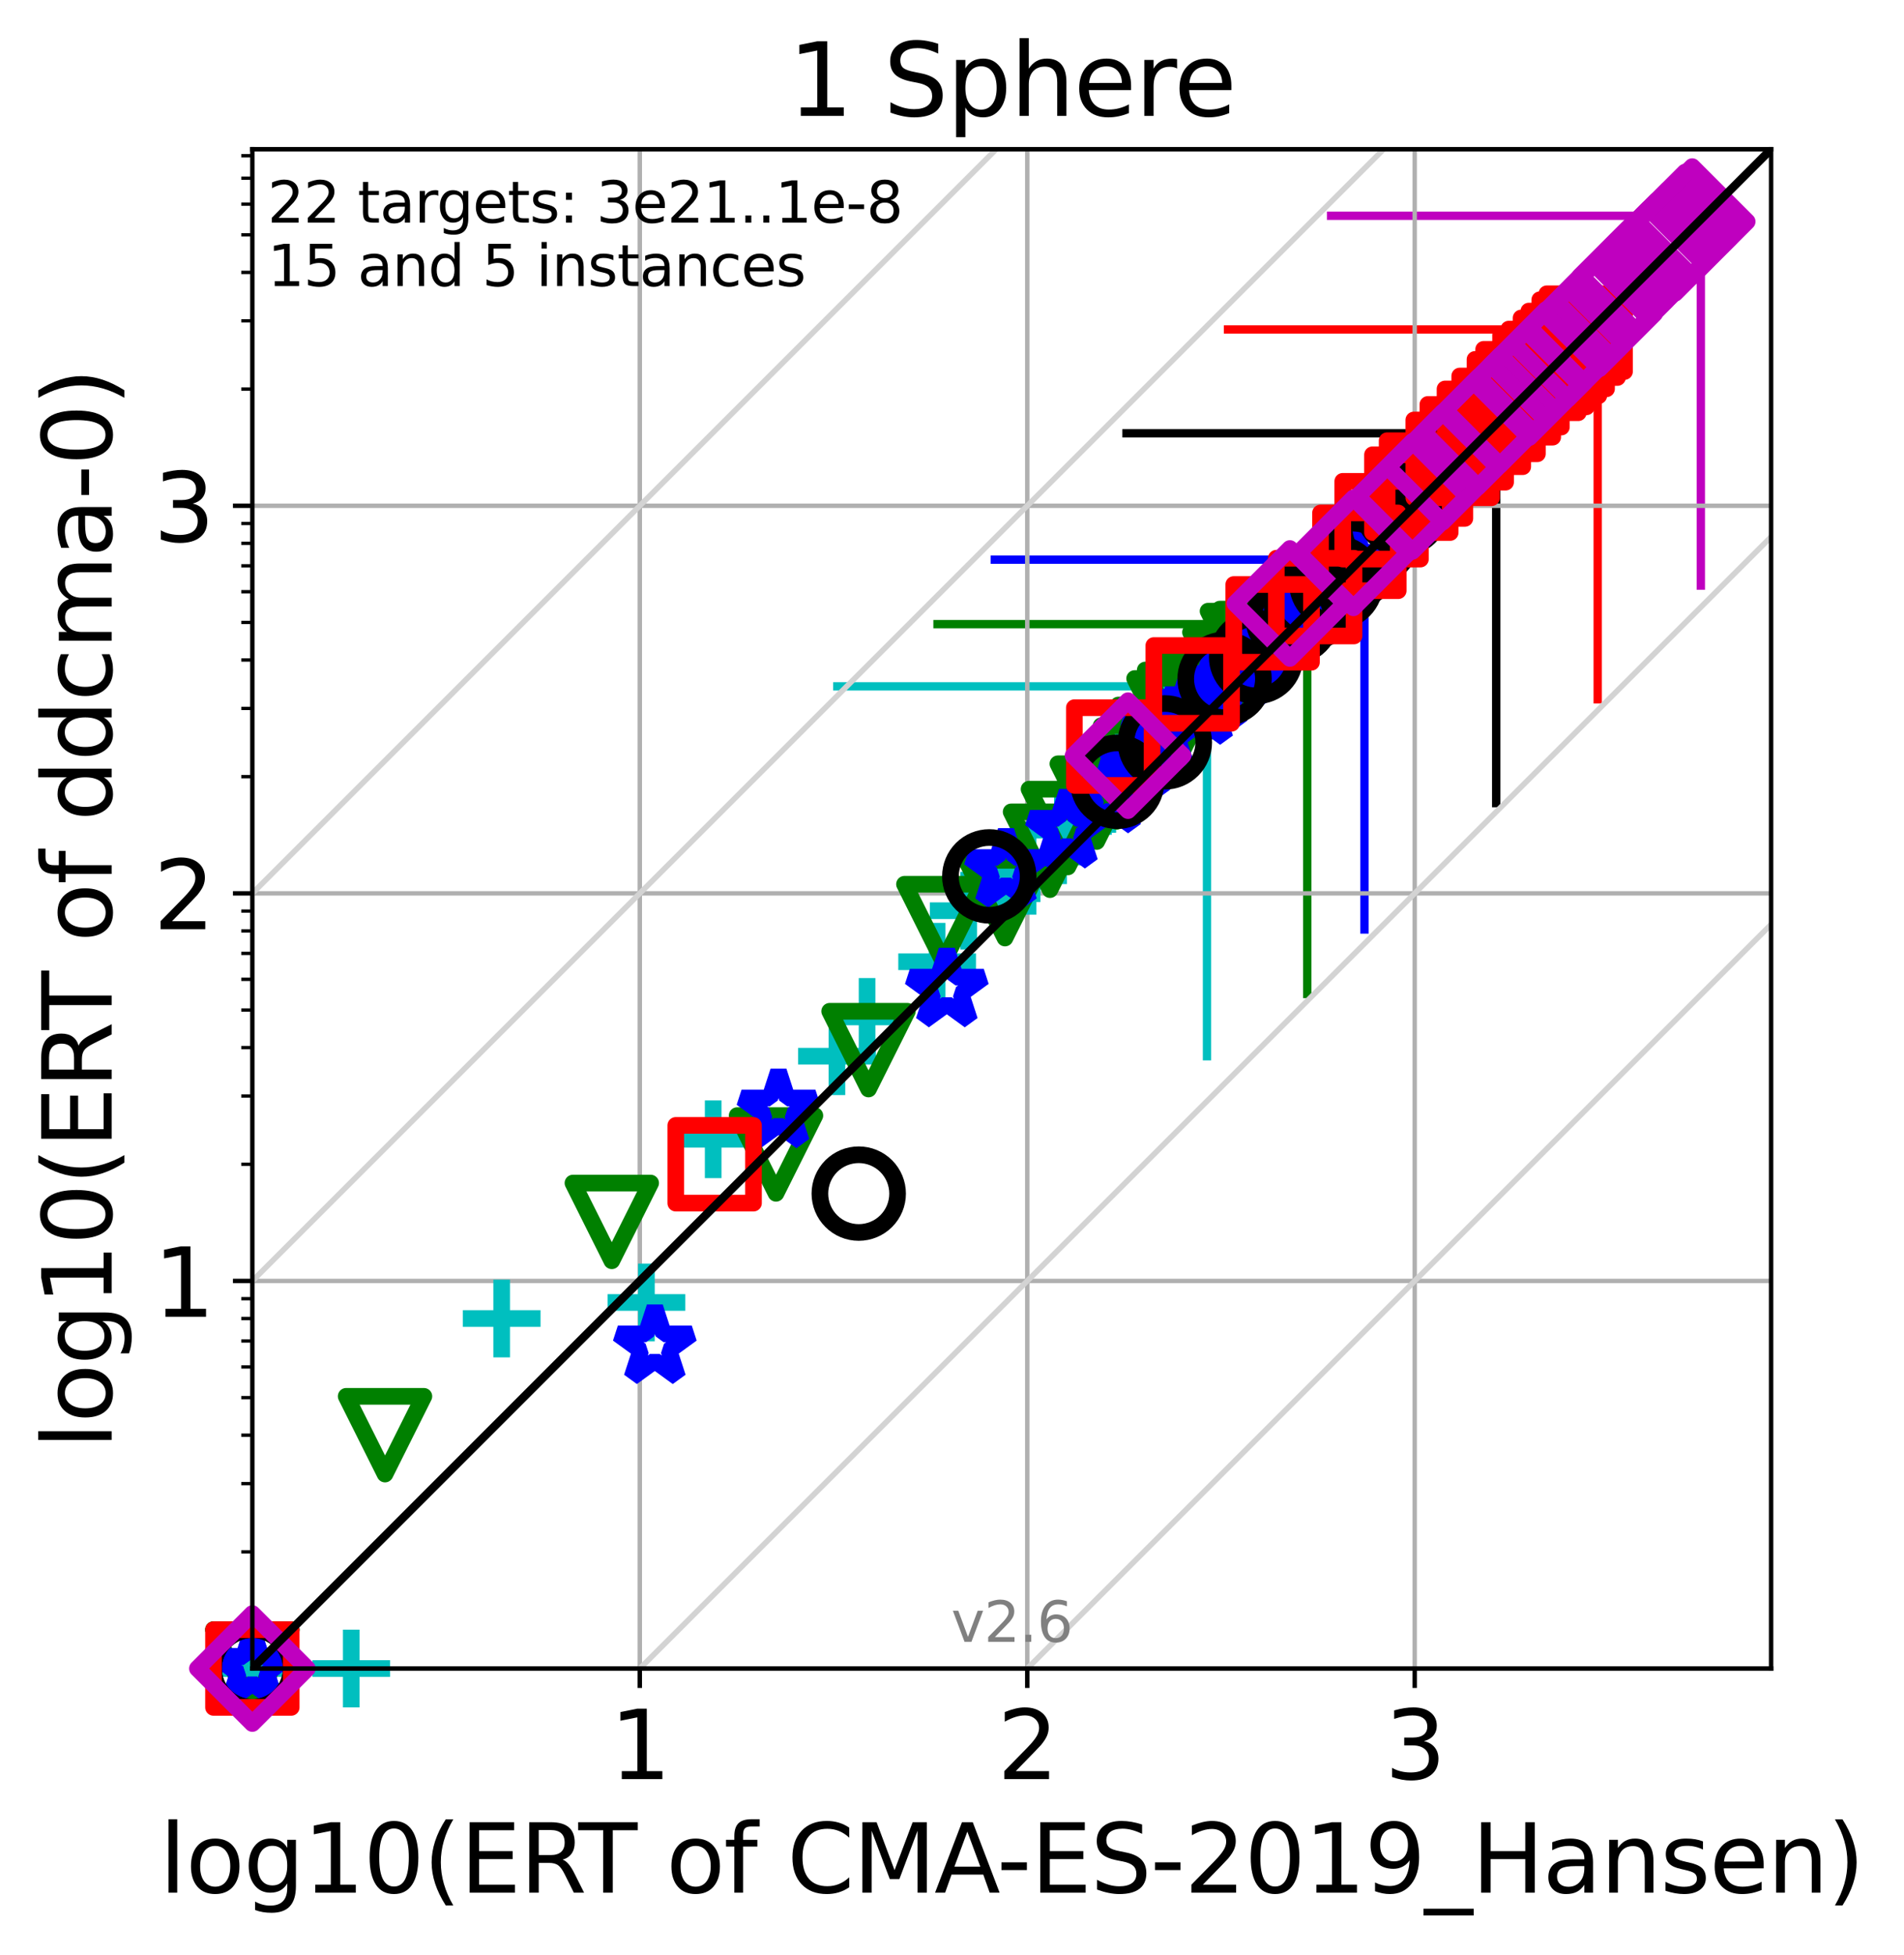 <?xml version="1.0" encoding="utf-8" standalone="no"?>
<!DOCTYPE svg PUBLIC "-//W3C//DTD SVG 1.1//EN"
  "http://www.w3.org/Graphics/SVG/1.1/DTD/svg11.dtd">
<svg xmlns:xlink="http://www.w3.org/1999/xlink" width="343.054pt" height="352.096pt" viewBox="0 0 343.054 352.096" xmlns="http://www.w3.org/2000/svg" version="1.1">
 <defs>
  <style type="text/css">*{stroke-linejoin: round; stroke-linecap: butt}</style>
 </defs>
 <g id="figure_1">
  <g id="patch_1">
   <path d="M 0 352.096 
L 343.054 352.096 
L 343.054 0 
L 0 0 
z
" style="fill: #ffffff"/>
  </g>
  <g id="axes_1">
   <g id="patch_2">
    <path d="M 45.469 300.517 
L 319.109 300.517 
L 319.109 26.877 
L 45.469 26.877 
z
" style="fill: #ffffff"/>
   </g>
   <g id="line2d_1">
    <path d="M 217.47 190.235 
L 217.47 123.62 
" clip-path="url(#p5585669b72)" style="fill: none; stroke: #00bfbf; stroke-width: 1.5; stroke-linecap: square"/>
   </g>
   <g id="line2d_2">
    <path d="M 150.856 123.62 
L 217.47 123.62 
" clip-path="url(#p5585669b72)" style="fill: none; stroke: #00bfbf; stroke-width: 1.5; stroke-linecap: square"/>
   </g>
   <g id="line2d_3">
    <path d="M 235.533 179.025 
L 235.533 112.41 
" clip-path="url(#p5585669b72)" style="fill: none; stroke: #008000; stroke-width: 1.5; stroke-linecap: square"/>
   </g>
   <g id="line2d_4">
    <path d="M 168.918 112.41 
L 235.533 112.41 
" clip-path="url(#p5585669b72)" style="fill: none; stroke: #008000; stroke-width: 1.5; stroke-linecap: square"/>
   </g>
   <g id="line2d_5">
    <path d="M 245.848 167.413 
L 245.848 100.799 
" clip-path="url(#p5585669b72)" style="fill: none; stroke: #0000ff; stroke-width: 1.5; stroke-linecap: square"/>
   </g>
   <g id="line2d_6">
    <path d="M 179.234 100.799 
L 245.848 100.799 
" clip-path="url(#p5585669b72)" style="fill: none; stroke: #0000ff; stroke-width: 1.5; stroke-linecap: square"/>
   </g>
   <g id="line2d_7">
    <path d="M 269.577 144.654 
L 269.577 78.04 
" clip-path="url(#p5585669b72)" style="fill: none; stroke: #000000; stroke-width: 1.5; stroke-linecap: square"/>
   </g>
   <g id="line2d_8">
    <path d="M 202.963 78.04 
L 269.577 78.04 
" clip-path="url(#p5585669b72)" style="fill: none; stroke: #000000; stroke-width: 1.5; stroke-linecap: square"/>
   </g>
   <g id="line2d_9">
    <path d="M 287.867 125.953 
L 287.867 59.339 
" clip-path="url(#p5585669b72)" style="fill: none; stroke: #ff0000; stroke-width: 1.5; stroke-linecap: square"/>
   </g>
   <g id="line2d_10">
    <path d="M 221.253 59.339 
L 287.867 59.339 
" clip-path="url(#p5585669b72)" style="fill: none; stroke: #ff0000; stroke-width: 1.5; stroke-linecap: square"/>
   </g>
   <g id="line2d_11">
    <path d="M 306.446 105.476 
L 306.446 38.861 
" clip-path="url(#p5585669b72)" style="fill: none; stroke: #bf00bf; stroke-width: 1.5; stroke-linecap: square"/>
   </g>
   <g id="line2d_12">
    <path d="M 239.832 38.861 
L 306.446 38.861 
" clip-path="url(#p5585669b72)" style="fill: none; stroke: #bf00bf; stroke-width: 1.5; stroke-linecap: square"/>
   </g>
   <g id="matplotlib.axis_1">
    <g id="xtick_1">
     <g id="line2d_13">
      <path d="M 115.278 300.517 
L 115.278 26.877 
" clip-path="url(#p5585669b72)" style="fill: none; stroke: #b0b0b0; stroke-width: 0.8; stroke-linecap: square"/>
     </g>
     <g id="line2d_14">
      <defs>
       <path id="mfc68db181f" d="M 0 0 
L 0 3.5 
" style="stroke: #000000; stroke-width: 0.8"/>
      </defs>
      <g>
       <use xlink:href="#mfc68db181f" x="115.278" y="300.517" style="stroke: #000000; stroke-width: 0.8"/>
      </g>
     </g>
     <g id="text_1">
      <!-- 1 -->
      <g transform="translate(109.87 320.435)scale(0.17 -0.17)">
       <defs>
        <path id="DejaVuSans-31" d="M 794 531 
L 1825 531 
L 1825 4091 
L 703 3866 
L 703 4441 
L 1819 4666 
L 2450 4666 
L 2450 531 
L 3481 531 
L 3481 0 
L 794 0 
L 794 531 
z
" transform="scale(0.016)"/>
       </defs>
       <use xlink:href="#DejaVuSans-31"/>
      </g>
     </g>
    </g>
    <g id="xtick_2">
     <g id="line2d_15">
      <path d="M 185.086 300.517 
L 185.086 26.877 
" clip-path="url(#p5585669b72)" style="fill: none; stroke: #b0b0b0; stroke-width: 0.8; stroke-linecap: square"/>
     </g>
     <g id="line2d_16">
      <g>
       <use xlink:href="#mfc68db181f" x="185.086" y="300.517" style="stroke: #000000; stroke-width: 0.8"/>
      </g>
     </g>
     <g id="text_2">
      <!-- 2 -->
      <g transform="translate(179.678 320.435)scale(0.17 -0.17)">
       <defs>
        <path id="DejaVuSans-32" d="M 1228 531 
L 3431 531 
L 3431 0 
L 469 0 
L 469 531 
Q 828 903 1448 1529 
Q 2069 2156 2228 2338 
Q 2531 2678 2651 2914 
Q 2772 3150 2772 3378 
Q 2772 3750 2511 3984 
Q 2250 4219 1831 4219 
Q 1534 4219 1204 4116 
Q 875 4013 500 3803 
L 500 4441 
Q 881 4594 1212 4672 
Q 1544 4750 1819 4750 
Q 2544 4750 2975 4387 
Q 3406 4025 3406 3419 
Q 3406 3131 3298 2873 
Q 3191 2616 2906 2266 
Q 2828 2175 2409 1742 
Q 1991 1309 1228 531 
z
" transform="scale(0.016)"/>
       </defs>
       <use xlink:href="#DejaVuSans-32"/>
      </g>
     </g>
    </g>
    <g id="xtick_3">
     <g id="line2d_17">
      <path d="M 254.895 300.517 
L 254.895 26.877 
" clip-path="url(#p5585669b72)" style="fill: none; stroke: #b0b0b0; stroke-width: 0.8; stroke-linecap: square"/>
     </g>
     <g id="line2d_18">
      <g>
       <use xlink:href="#mfc68db181f" x="254.895" y="300.517" style="stroke: #000000; stroke-width: 0.8"/>
      </g>
     </g>
     <g id="text_3">
      <!-- 3 -->
      <g transform="translate(249.487 320.435)scale(0.17 -0.17)">
       <defs>
        <path id="DejaVuSans-33" d="M 2597 2516 
Q 3050 2419 3304 2112 
Q 3559 1806 3559 1356 
Q 3559 666 3084 287 
Q 2609 -91 1734 -91 
Q 1441 -91 1130 -33 
Q 819 25 488 141 
L 488 750 
Q 750 597 1062 519 
Q 1375 441 1716 441 
Q 2309 441 2620 675 
Q 2931 909 2931 1356 
Q 2931 1769 2642 2001 
Q 2353 2234 1838 2234 
L 1294 2234 
L 1294 2753 
L 1863 2753 
Q 2328 2753 2575 2939 
Q 2822 3125 2822 3475 
Q 2822 3834 2567 4026 
Q 2313 4219 1838 4219 
Q 1578 4219 1281 4162 
Q 984 4106 628 3988 
L 628 4550 
Q 988 4650 1302 4700 
Q 1616 4750 1894 4750 
Q 2613 4750 3031 4423 
Q 3450 4097 3450 3541 
Q 3450 3153 3228 2886 
Q 3006 2619 2597 2516 
z
" transform="scale(0.016)"/>
       </defs>
       <use xlink:href="#DejaVuSans-33"/>
      </g>
     </g>
    </g>
    <g id="text_4">
     <!-- log10(ERT of CMA-ES-2019_Hansen) -->
     <g transform="translate(28.725 340.887)scale(0.17 -0.17)">
      <defs>
       <path id="DejaVuSans-6c" d="M 603 4863 
L 1178 4863 
L 1178 0 
L 603 0 
L 603 4863 
z
" transform="scale(0.016)"/>
       <path id="DejaVuSans-6f" d="M 1959 3097 
Q 1497 3097 1228 2736 
Q 959 2375 959 1747 
Q 959 1119 1226 758 
Q 1494 397 1959 397 
Q 2419 397 2687 759 
Q 2956 1122 2956 1747 
Q 2956 2369 2687 2733 
Q 2419 3097 1959 3097 
z
M 1959 3584 
Q 2709 3584 3137 3096 
Q 3566 2609 3566 1747 
Q 3566 888 3137 398 
Q 2709 -91 1959 -91 
Q 1206 -91 779 398 
Q 353 888 353 1747 
Q 353 2609 779 3096 
Q 1206 3584 1959 3584 
z
" transform="scale(0.016)"/>
       <path id="DejaVuSans-67" d="M 2906 1791 
Q 2906 2416 2648 2759 
Q 2391 3103 1925 3103 
Q 1463 3103 1205 2759 
Q 947 2416 947 1791 
Q 947 1169 1205 825 
Q 1463 481 1925 481 
Q 2391 481 2648 825 
Q 2906 1169 2906 1791 
z
M 3481 434 
Q 3481 -459 3084 -895 
Q 2688 -1331 1869 -1331 
Q 1566 -1331 1297 -1286 
Q 1028 -1241 775 -1147 
L 775 -588 
Q 1028 -725 1275 -790 
Q 1522 -856 1778 -856 
Q 2344 -856 2625 -561 
Q 2906 -266 2906 331 
L 2906 616 
Q 2728 306 2450 153 
Q 2172 0 1784 0 
Q 1141 0 747 490 
Q 353 981 353 1791 
Q 353 2603 747 3093 
Q 1141 3584 1784 3584 
Q 2172 3584 2450 3431 
Q 2728 3278 2906 2969 
L 2906 3500 
L 3481 3500 
L 3481 434 
z
" transform="scale(0.016)"/>
       <path id="DejaVuSans-30" d="M 2034 4250 
Q 1547 4250 1301 3770 
Q 1056 3291 1056 2328 
Q 1056 1369 1301 889 
Q 1547 409 2034 409 
Q 2525 409 2770 889 
Q 3016 1369 3016 2328 
Q 3016 3291 2770 3770 
Q 2525 4250 2034 4250 
z
M 2034 4750 
Q 2819 4750 3233 4129 
Q 3647 3509 3647 2328 
Q 3647 1150 3233 529 
Q 2819 -91 2034 -91 
Q 1250 -91 836 529 
Q 422 1150 422 2328 
Q 422 3509 836 4129 
Q 1250 4750 2034 4750 
z
" transform="scale(0.016)"/>
       <path id="DejaVuSans-28" d="M 1984 4856 
Q 1566 4138 1362 3434 
Q 1159 2731 1159 2009 
Q 1159 1288 1364 580 
Q 1569 -128 1984 -844 
L 1484 -844 
Q 1016 -109 783 600 
Q 550 1309 550 2009 
Q 550 2706 781 3412 
Q 1013 4119 1484 4856 
L 1984 4856 
z
" transform="scale(0.016)"/>
       <path id="DejaVuSans-45" d="M 628 4666 
L 3578 4666 
L 3578 4134 
L 1259 4134 
L 1259 2753 
L 3481 2753 
L 3481 2222 
L 1259 2222 
L 1259 531 
L 3634 531 
L 3634 0 
L 628 0 
L 628 4666 
z
" transform="scale(0.016)"/>
       <path id="DejaVuSans-52" d="M 2841 2188 
Q 3044 2119 3236 1894 
Q 3428 1669 3622 1275 
L 4263 0 
L 3584 0 
L 2988 1197 
Q 2756 1666 2539 1819 
Q 2322 1972 1947 1972 
L 1259 1972 
L 1259 0 
L 628 0 
L 628 4666 
L 2053 4666 
Q 2853 4666 3247 4331 
Q 3641 3997 3641 3322 
Q 3641 2881 3436 2590 
Q 3231 2300 2841 2188 
z
M 1259 4147 
L 1259 2491 
L 2053 2491 
Q 2509 2491 2742 2702 
Q 2975 2913 2975 3322 
Q 2975 3731 2742 3939 
Q 2509 4147 2053 4147 
L 1259 4147 
z
" transform="scale(0.016)"/>
       <path id="DejaVuSans-54" d="M -19 4666 
L 3928 4666 
L 3928 4134 
L 2272 4134 
L 2272 0 
L 1638 0 
L 1638 4134 
L -19 4134 
L -19 4666 
z
" transform="scale(0.016)"/>
       <path id="DejaVuSans-20" transform="scale(0.016)"/>
       <path id="DejaVuSans-66" d="M 2375 4863 
L 2375 4384 
L 1825 4384 
Q 1516 4384 1395 4259 
Q 1275 4134 1275 3809 
L 1275 3500 
L 2222 3500 
L 2222 3053 
L 1275 3053 
L 1275 0 
L 697 0 
L 697 3053 
L 147 3053 
L 147 3500 
L 697 3500 
L 697 3744 
Q 697 4328 969 4595 
Q 1241 4863 1831 4863 
L 2375 4863 
z
" transform="scale(0.016)"/>
       <path id="DejaVuSans-43" d="M 4122 4306 
L 4122 3641 
Q 3803 3938 3442 4084 
Q 3081 4231 2675 4231 
Q 1875 4231 1450 3742 
Q 1025 3253 1025 2328 
Q 1025 1406 1450 917 
Q 1875 428 2675 428 
Q 3081 428 3442 575 
Q 3803 722 4122 1019 
L 4122 359 
Q 3791 134 3420 21 
Q 3050 -91 2638 -91 
Q 1578 -91 968 557 
Q 359 1206 359 2328 
Q 359 3453 968 4101 
Q 1578 4750 2638 4750 
Q 3056 4750 3426 4639 
Q 3797 4528 4122 4306 
z
" transform="scale(0.016)"/>
       <path id="DejaVuSans-4d" d="M 628 4666 
L 1569 4666 
L 2759 1491 
L 3956 4666 
L 4897 4666 
L 4897 0 
L 4281 0 
L 4281 4097 
L 3078 897 
L 2444 897 
L 1241 4097 
L 1241 0 
L 628 0 
L 628 4666 
z
" transform="scale(0.016)"/>
       <path id="DejaVuSans-41" d="M 2188 4044 
L 1331 1722 
L 3047 1722 
L 2188 4044 
z
M 1831 4666 
L 2547 4666 
L 4325 0 
L 3669 0 
L 3244 1197 
L 1141 1197 
L 716 0 
L 50 0 
L 1831 4666 
z
" transform="scale(0.016)"/>
       <path id="DejaVuSans-2d" d="M 313 2009 
L 1997 2009 
L 1997 1497 
L 313 1497 
L 313 2009 
z
" transform="scale(0.016)"/>
       <path id="DejaVuSans-53" d="M 3425 4513 
L 3425 3897 
Q 3066 4069 2747 4153 
Q 2428 4238 2131 4238 
Q 1616 4238 1336 4038 
Q 1056 3838 1056 3469 
Q 1056 3159 1242 3001 
Q 1428 2844 1947 2747 
L 2328 2669 
Q 3034 2534 3370 2195 
Q 3706 1856 3706 1288 
Q 3706 609 3251 259 
Q 2797 -91 1919 -91 
Q 1588 -91 1214 -16 
Q 841 59 441 206 
L 441 856 
Q 825 641 1194 531 
Q 1563 422 1919 422 
Q 2459 422 2753 634 
Q 3047 847 3047 1241 
Q 3047 1584 2836 1778 
Q 2625 1972 2144 2069 
L 1759 2144 
Q 1053 2284 737 2584 
Q 422 2884 422 3419 
Q 422 4038 858 4394 
Q 1294 4750 2059 4750 
Q 2388 4750 2728 4690 
Q 3069 4631 3425 4513 
z
" transform="scale(0.016)"/>
       <path id="DejaVuSans-39" d="M 703 97 
L 703 672 
Q 941 559 1184 500 
Q 1428 441 1663 441 
Q 2288 441 2617 861 
Q 2947 1281 2994 2138 
Q 2813 1869 2534 1725 
Q 2256 1581 1919 1581 
Q 1219 1581 811 2004 
Q 403 2428 403 3163 
Q 403 3881 828 4315 
Q 1253 4750 1959 4750 
Q 2769 4750 3195 4129 
Q 3622 3509 3622 2328 
Q 3622 1225 3098 567 
Q 2575 -91 1691 -91 
Q 1453 -91 1209 -44 
Q 966 3 703 97 
z
M 1959 2075 
Q 2384 2075 2632 2365 
Q 2881 2656 2881 3163 
Q 2881 3666 2632 3958 
Q 2384 4250 1959 4250 
Q 1534 4250 1286 3958 
Q 1038 3666 1038 3163 
Q 1038 2656 1286 2365 
Q 1534 2075 1959 2075 
z
" transform="scale(0.016)"/>
       <path id="DejaVuSans-5f" d="M 3263 -1063 
L 3263 -1509 
L -63 -1509 
L -63 -1063 
L 3263 -1063 
z
" transform="scale(0.016)"/>
       <path id="DejaVuSans-48" d="M 628 4666 
L 1259 4666 
L 1259 2753 
L 3553 2753 
L 3553 4666 
L 4184 4666 
L 4184 0 
L 3553 0 
L 3553 2222 
L 1259 2222 
L 1259 0 
L 628 0 
L 628 4666 
z
" transform="scale(0.016)"/>
       <path id="DejaVuSans-61" d="M 2194 1759 
Q 1497 1759 1228 1600 
Q 959 1441 959 1056 
Q 959 750 1161 570 
Q 1363 391 1709 391 
Q 2188 391 2477 730 
Q 2766 1069 2766 1631 
L 2766 1759 
L 2194 1759 
z
M 3341 1997 
L 3341 0 
L 2766 0 
L 2766 531 
Q 2569 213 2275 61 
Q 1981 -91 1556 -91 
Q 1019 -91 701 211 
Q 384 513 384 1019 
Q 384 1609 779 1909 
Q 1175 2209 1959 2209 
L 2766 2209 
L 2766 2266 
Q 2766 2663 2505 2880 
Q 2244 3097 1772 3097 
Q 1472 3097 1187 3025 
Q 903 2953 641 2809 
L 641 3341 
Q 956 3463 1253 3523 
Q 1550 3584 1831 3584 
Q 2591 3584 2966 3190 
Q 3341 2797 3341 1997 
z
" transform="scale(0.016)"/>
       <path id="DejaVuSans-6e" d="M 3513 2113 
L 3513 0 
L 2938 0 
L 2938 2094 
Q 2938 2591 2744 2837 
Q 2550 3084 2163 3084 
Q 1697 3084 1428 2787 
Q 1159 2491 1159 1978 
L 1159 0 
L 581 0 
L 581 3500 
L 1159 3500 
L 1159 2956 
Q 1366 3272 1645 3428 
Q 1925 3584 2291 3584 
Q 2894 3584 3203 3211 
Q 3513 2838 3513 2113 
z
" transform="scale(0.016)"/>
       <path id="DejaVuSans-73" d="M 2834 3397 
L 2834 2853 
Q 2591 2978 2328 3040 
Q 2066 3103 1784 3103 
Q 1356 3103 1142 2972 
Q 928 2841 928 2578 
Q 928 2378 1081 2264 
Q 1234 2150 1697 2047 
L 1894 2003 
Q 2506 1872 2764 1633 
Q 3022 1394 3022 966 
Q 3022 478 2636 193 
Q 2250 -91 1575 -91 
Q 1294 -91 989 -36 
Q 684 19 347 128 
L 347 722 
Q 666 556 975 473 
Q 1284 391 1588 391 
Q 1994 391 2212 530 
Q 2431 669 2431 922 
Q 2431 1156 2273 1281 
Q 2116 1406 1581 1522 
L 1381 1569 
Q 847 1681 609 1914 
Q 372 2147 372 2553 
Q 372 3047 722 3315 
Q 1072 3584 1716 3584 
Q 2034 3584 2315 3537 
Q 2597 3491 2834 3397 
z
" transform="scale(0.016)"/>
       <path id="DejaVuSans-65" d="M 3597 1894 
L 3597 1613 
L 953 1613 
Q 991 1019 1311 708 
Q 1631 397 2203 397 
Q 2534 397 2845 478 
Q 3156 559 3463 722 
L 3463 178 
Q 3153 47 2828 -22 
Q 2503 -91 2169 -91 
Q 1331 -91 842 396 
Q 353 884 353 1716 
Q 353 2575 817 3079 
Q 1281 3584 2069 3584 
Q 2775 3584 3186 3129 
Q 3597 2675 3597 1894 
z
M 3022 2063 
Q 3016 2534 2758 2815 
Q 2500 3097 2075 3097 
Q 1594 3097 1305 2825 
Q 1016 2553 972 2059 
L 3022 2063 
z
" transform="scale(0.016)"/>
       <path id="DejaVuSans-29" d="M 513 4856 
L 1013 4856 
Q 1481 4119 1714 3412 
Q 1947 2706 1947 2009 
Q 1947 1309 1714 600 
Q 1481 -109 1013 -844 
L 513 -844 
Q 928 -128 1133 580 
Q 1338 1288 1338 2009 
Q 1338 2731 1133 3434 
Q 928 4138 513 4856 
z
" transform="scale(0.016)"/>
      </defs>
      <use xlink:href="#DejaVuSans-6c"/>
      <use xlink:href="#DejaVuSans-6f" x="27.783"/>
      <use xlink:href="#DejaVuSans-67" x="88.965"/>
      <use xlink:href="#DejaVuSans-31" x="152.441"/>
      <use xlink:href="#DejaVuSans-30" x="216.064"/>
      <use xlink:href="#DejaVuSans-28" x="279.688"/>
      <use xlink:href="#DejaVuSans-45" x="318.701"/>
      <use xlink:href="#DejaVuSans-52" x="381.885"/>
      <use xlink:href="#DejaVuSans-54" x="444.117"/>
      <use xlink:href="#DejaVuSans-20" x="505.201"/>
      <use xlink:href="#DejaVuSans-6f" x="536.988"/>
      <use xlink:href="#DejaVuSans-66" x="598.17"/>
      <use xlink:href="#DejaVuSans-20" x="633.375"/>
      <use xlink:href="#DejaVuSans-43" x="665.162"/>
      <use xlink:href="#DejaVuSans-4d" x="734.986"/>
      <use xlink:href="#DejaVuSans-41" x="821.266"/>
      <use xlink:href="#DejaVuSans-2d" x="887.424"/>
      <use xlink:href="#DejaVuSans-45" x="923.508"/>
      <use xlink:href="#DejaVuSans-53" x="986.691"/>
      <use xlink:href="#DejaVuSans-2d" x="1050.168"/>
      <use xlink:href="#DejaVuSans-32" x="1086.252"/>
      <use xlink:href="#DejaVuSans-30" x="1149.875"/>
      <use xlink:href="#DejaVuSans-31" x="1213.498"/>
      <use xlink:href="#DejaVuSans-39" x="1277.121"/>
      <use xlink:href="#DejaVuSans-5f" x="1340.744"/>
      <use xlink:href="#DejaVuSans-48" x="1390.744"/>
      <use xlink:href="#DejaVuSans-61" x="1465.939"/>
      <use xlink:href="#DejaVuSans-6e" x="1527.219"/>
      <use xlink:href="#DejaVuSans-73" x="1590.598"/>
      <use xlink:href="#DejaVuSans-65" x="1642.697"/>
      <use xlink:href="#DejaVuSans-6e" x="1704.221"/>
      <use xlink:href="#DejaVuSans-29" x="1767.6"/>
     </g>
    </g>
   </g>
   <g id="matplotlib.axis_2">
    <g id="ytick_1">
     <g id="line2d_19">
      <path d="M 45.469 230.709 
L 319.109 230.709 
" clip-path="url(#p5585669b72)" style="fill: none; stroke: #b0b0b0; stroke-width: 0.8; stroke-linecap: square"/>
     </g>
     <g id="line2d_20">
      <defs>
       <path id="mdb40389fa4" d="M 0 0 
L -3.5 0 
" style="stroke: #000000; stroke-width: 0.8"/>
      </defs>
      <g>
       <use xlink:href="#mdb40389fa4" x="45.469" y="230.709" style="stroke: #000000; stroke-width: 0.8"/>
      </g>
     </g>
     <g id="text_5">
      <!-- 1 -->
      <g transform="translate(27.653 237.167)scale(0.17 -0.17)">
       <use xlink:href="#DejaVuSans-31"/>
      </g>
     </g>
    </g>
    <g id="ytick_2">
     <g id="line2d_21">
      <path d="M 45.469 160.9 
L 319.109 160.9 
" clip-path="url(#p5585669b72)" style="fill: none; stroke: #b0b0b0; stroke-width: 0.8; stroke-linecap: square"/>
     </g>
     <g id="line2d_22">
      <g>
       <use xlink:href="#mdb40389fa4" x="45.469" y="160.9" style="stroke: #000000; stroke-width: 0.8"/>
      </g>
     </g>
     <g id="text_6">
      <!-- 2 -->
      <g transform="translate(27.653 167.359)scale(0.17 -0.17)">
       <use xlink:href="#DejaVuSans-32"/>
      </g>
     </g>
    </g>
    <g id="ytick_3">
     <g id="line2d_23">
      <path d="M 45.469 91.091 
L 319.109 91.091 
" clip-path="url(#p5585669b72)" style="fill: none; stroke: #b0b0b0; stroke-width: 0.8; stroke-linecap: square"/>
     </g>
     <g id="line2d_24">
      <g>
       <use xlink:href="#mdb40389fa4" x="45.469" y="91.091" style="stroke: #000000; stroke-width: 0.8"/>
      </g>
     </g>
     <g id="text_7">
      <!-- 3 -->
      <g transform="translate(27.653 97.55)scale(0.17 -0.17)">
       <use xlink:href="#DejaVuSans-33"/>
      </g>
     </g>
    </g>
    <g id="ytick_4">
     <g id="line2d_25">
      <defs>
       <path id="m1e55a01af8" d="M 0 0 
L -2 0 
" style="stroke: #000000; stroke-width: 0.6"/>
      </defs>
      <g>
       <use xlink:href="#m1e55a01af8" x="45.469" y="279.503" style="stroke: #000000; stroke-width: 0.6"/>
      </g>
     </g>
    </g>
    <g id="ytick_5">
     <g id="line2d_26">
      <g>
       <use xlink:href="#m1e55a01af8" x="45.469" y="267.21" style="stroke: #000000; stroke-width: 0.6"/>
      </g>
     </g>
    </g>
    <g id="ytick_6">
     <g id="line2d_27">
      <g>
       <use xlink:href="#m1e55a01af8" x="45.469" y="258.488" style="stroke: #000000; stroke-width: 0.6"/>
      </g>
     </g>
    </g>
    <g id="ytick_7">
     <g id="line2d_28">
      <g>
       <use xlink:href="#m1e55a01af8" x="45.469" y="251.723" style="stroke: #000000; stroke-width: 0.6"/>
      </g>
     </g>
    </g>
    <g id="ytick_8">
     <g id="line2d_29">
      <g>
       <use xlink:href="#m1e55a01af8" x="45.469" y="246.195" style="stroke: #000000; stroke-width: 0.6"/>
      </g>
     </g>
    </g>
    <g id="ytick_9">
     <g id="line2d_30">
      <g>
       <use xlink:href="#m1e55a01af8" x="45.469" y="241.522" style="stroke: #000000; stroke-width: 0.6"/>
      </g>
     </g>
    </g>
    <g id="ytick_10">
     <g id="line2d_31">
      <g>
       <use xlink:href="#m1e55a01af8" x="45.469" y="237.474" style="stroke: #000000; stroke-width: 0.6"/>
      </g>
     </g>
    </g>
    <g id="ytick_11">
     <g id="line2d_32">
      <g>
       <use xlink:href="#m1e55a01af8" x="45.469" y="233.903" style="stroke: #000000; stroke-width: 0.6"/>
      </g>
     </g>
    </g>
    <g id="ytick_12">
     <g id="line2d_33">
      <g>
       <use xlink:href="#m1e55a01af8" x="45.469" y="209.694" style="stroke: #000000; stroke-width: 0.6"/>
      </g>
     </g>
    </g>
    <g id="ytick_13">
     <g id="line2d_34">
      <g>
       <use xlink:href="#m1e55a01af8" x="45.469" y="197.401" style="stroke: #000000; stroke-width: 0.6"/>
      </g>
     </g>
    </g>
    <g id="ytick_14">
     <g id="line2d_35">
      <g>
       <use xlink:href="#m1e55a01af8" x="45.469" y="188.68" style="stroke: #000000; stroke-width: 0.6"/>
      </g>
     </g>
    </g>
    <g id="ytick_15">
     <g id="line2d_36">
      <g>
       <use xlink:href="#m1e55a01af8" x="45.469" y="181.914" style="stroke: #000000; stroke-width: 0.6"/>
      </g>
     </g>
    </g>
    <g id="ytick_16">
     <g id="line2d_37">
      <g>
       <use xlink:href="#m1e55a01af8" x="45.469" y="176.387" style="stroke: #000000; stroke-width: 0.6"/>
      </g>
     </g>
    </g>
    <g id="ytick_17">
     <g id="line2d_38">
      <g>
       <use xlink:href="#m1e55a01af8" x="45.469" y="171.713" style="stroke: #000000; stroke-width: 0.6"/>
      </g>
     </g>
    </g>
    <g id="ytick_18">
     <g id="line2d_39">
      <g>
       <use xlink:href="#m1e55a01af8" x="45.469" y="167.665" style="stroke: #000000; stroke-width: 0.6"/>
      </g>
     </g>
    </g>
    <g id="ytick_19">
     <g id="line2d_40">
      <g>
       <use xlink:href="#m1e55a01af8" x="45.469" y="164.094" style="stroke: #000000; stroke-width: 0.6"/>
      </g>
     </g>
    </g>
    <g id="ytick_20">
     <g id="line2d_41">
      <g>
       <use xlink:href="#m1e55a01af8" x="45.469" y="139.885" style="stroke: #000000; stroke-width: 0.6"/>
      </g>
     </g>
    </g>
    <g id="ytick_21">
     <g id="line2d_42">
      <g>
       <use xlink:href="#m1e55a01af8" x="45.469" y="127.593" style="stroke: #000000; stroke-width: 0.6"/>
      </g>
     </g>
    </g>
    <g id="ytick_22">
     <g id="line2d_43">
      <g>
       <use xlink:href="#m1e55a01af8" x="45.469" y="118.871" style="stroke: #000000; stroke-width: 0.6"/>
      </g>
     </g>
    </g>
    <g id="ytick_23">
     <g id="line2d_44">
      <g>
       <use xlink:href="#m1e55a01af8" x="45.469" y="112.106" style="stroke: #000000; stroke-width: 0.6"/>
      </g>
     </g>
    </g>
    <g id="ytick_24">
     <g id="line2d_45">
      <g>
       <use xlink:href="#m1e55a01af8" x="45.469" y="106.578" style="stroke: #000000; stroke-width: 0.6"/>
      </g>
     </g>
    </g>
    <g id="ytick_25">
     <g id="line2d_46">
      <g>
       <use xlink:href="#m1e55a01af8" x="45.469" y="101.905" style="stroke: #000000; stroke-width: 0.6"/>
      </g>
     </g>
    </g>
    <g id="ytick_26">
     <g id="line2d_47">
      <g>
       <use xlink:href="#m1e55a01af8" x="45.469" y="97.856" style="stroke: #000000; stroke-width: 0.6"/>
      </g>
     </g>
    </g>
    <g id="ytick_27">
     <g id="line2d_48">
      <g>
       <use xlink:href="#m1e55a01af8" x="45.469" y="94.285" style="stroke: #000000; stroke-width: 0.6"/>
      </g>
     </g>
    </g>
    <g id="ytick_28">
     <g id="line2d_49">
      <g>
       <use xlink:href="#m1e55a01af8" x="45.469" y="70.077" style="stroke: #000000; stroke-width: 0.6"/>
      </g>
     </g>
    </g>
    <g id="ytick_29">
     <g id="line2d_50">
      <g>
       <use xlink:href="#m1e55a01af8" x="45.469" y="57.784" style="stroke: #000000; stroke-width: 0.6"/>
      </g>
     </g>
    </g>
    <g id="ytick_30">
     <g id="line2d_51">
      <g>
       <use xlink:href="#m1e55a01af8" x="45.469" y="49.062" style="stroke: #000000; stroke-width: 0.6"/>
      </g>
     </g>
    </g>
    <g id="ytick_31">
     <g id="line2d_52">
      <g>
       <use xlink:href="#m1e55a01af8" x="45.469" y="42.297" style="stroke: #000000; stroke-width: 0.6"/>
      </g>
     </g>
    </g>
    <g id="ytick_32">
     <g id="line2d_53">
      <g>
       <use xlink:href="#m1e55a01af8" x="45.469" y="36.769" style="stroke: #000000; stroke-width: 0.6"/>
      </g>
     </g>
    </g>
    <g id="ytick_33">
     <g id="line2d_54">
      <g>
       <use xlink:href="#m1e55a01af8" x="45.469" y="32.096" style="stroke: #000000; stroke-width: 0.6"/>
      </g>
     </g>
    </g>
    <g id="ytick_34">
     <g id="line2d_55">
      <g>
       <use xlink:href="#m1e55a01af8" x="45.469" y="28.048" style="stroke: #000000; stroke-width: 0.6"/>
      </g>
     </g>
    </g>
    <g id="text_8">
     <!-- log10(ERT of ddcma-0) -->
     <g transform="translate(20.117 260.982)rotate(-90)scale(0.17 -0.17)">
      <defs>
       <path id="DejaVuSans-64" d="M 2906 2969 
L 2906 4863 
L 3481 4863 
L 3481 0 
L 2906 0 
L 2906 525 
Q 2725 213 2448 61 
Q 2172 -91 1784 -91 
Q 1150 -91 751 415 
Q 353 922 353 1747 
Q 353 2572 751 3078 
Q 1150 3584 1784 3584 
Q 2172 3584 2448 3432 
Q 2725 3281 2906 2969 
z
M 947 1747 
Q 947 1113 1208 752 
Q 1469 391 1925 391 
Q 2381 391 2643 752 
Q 2906 1113 2906 1747 
Q 2906 2381 2643 2742 
Q 2381 3103 1925 3103 
Q 1469 3103 1208 2742 
Q 947 2381 947 1747 
z
" transform="scale(0.016)"/>
       <path id="DejaVuSans-63" d="M 3122 3366 
L 3122 2828 
Q 2878 2963 2633 3030 
Q 2388 3097 2138 3097 
Q 1578 3097 1268 2742 
Q 959 2388 959 1747 
Q 959 1106 1268 751 
Q 1578 397 2138 397 
Q 2388 397 2633 464 
Q 2878 531 3122 666 
L 3122 134 
Q 2881 22 2623 -34 
Q 2366 -91 2075 -91 
Q 1284 -91 818 406 
Q 353 903 353 1747 
Q 353 2603 823 3093 
Q 1294 3584 2113 3584 
Q 2378 3584 2631 3529 
Q 2884 3475 3122 3366 
z
" transform="scale(0.016)"/>
       <path id="DejaVuSans-6d" d="M 3328 2828 
Q 3544 3216 3844 3400 
Q 4144 3584 4550 3584 
Q 5097 3584 5394 3201 
Q 5691 2819 5691 2113 
L 5691 0 
L 5113 0 
L 5113 2094 
Q 5113 2597 4934 2840 
Q 4756 3084 4391 3084 
Q 3944 3084 3684 2787 
Q 3425 2491 3425 1978 
L 3425 0 
L 2847 0 
L 2847 2094 
Q 2847 2600 2669 2842 
Q 2491 3084 2119 3084 
Q 1678 3084 1418 2786 
Q 1159 2488 1159 1978 
L 1159 0 
L 581 0 
L 581 3500 
L 1159 3500 
L 1159 2956 
Q 1356 3278 1631 3431 
Q 1906 3584 2284 3584 
Q 2666 3584 2933 3390 
Q 3200 3197 3328 2828 
z
" transform="scale(0.016)"/>
      </defs>
      <use xlink:href="#DejaVuSans-6c"/>
      <use xlink:href="#DejaVuSans-6f" x="27.783"/>
      <use xlink:href="#DejaVuSans-67" x="88.965"/>
      <use xlink:href="#DejaVuSans-31" x="152.441"/>
      <use xlink:href="#DejaVuSans-30" x="216.064"/>
      <use xlink:href="#DejaVuSans-28" x="279.688"/>
      <use xlink:href="#DejaVuSans-45" x="318.701"/>
      <use xlink:href="#DejaVuSans-52" x="381.885"/>
      <use xlink:href="#DejaVuSans-54" x="444.117"/>
      <use xlink:href="#DejaVuSans-20" x="505.201"/>
      <use xlink:href="#DejaVuSans-6f" x="536.988"/>
      <use xlink:href="#DejaVuSans-66" x="598.17"/>
      <use xlink:href="#DejaVuSans-20" x="633.375"/>
      <use xlink:href="#DejaVuSans-64" x="665.162"/>
      <use xlink:href="#DejaVuSans-64" x="728.639"/>
      <use xlink:href="#DejaVuSans-63" x="792.115"/>
      <use xlink:href="#DejaVuSans-6d" x="847.096"/>
      <use xlink:href="#DejaVuSans-61" x="944.508"/>
      <use xlink:href="#DejaVuSans-2d" x="1005.787"/>
      <use xlink:href="#DejaVuSans-30" x="1041.871"/>
      <use xlink:href="#DejaVuSans-29" x="1105.494"/>
     </g>
    </g>
   </g>
   <g id="line2d_56">
    <defs>
     <path id="m374cc528fd" d="M -7 0 
L 7 0 
M 0 7 
L 0 -7 
" style="stroke: #00bfbf; stroke-width: 3"/>
    </defs>
    <g>
     <use xlink:href="#m374cc528fd" x="45.469" y="300.517" style="fill-opacity: 0; stroke: #00bfbf; stroke-width: 3"/>
     <use xlink:href="#m374cc528fd" x="45.469" y="300.517" style="fill-opacity: 0; stroke: #00bfbf; stroke-width: 3"/>
     <use xlink:href="#m374cc528fd" x="63.289" y="300.517" style="fill-opacity: 0; stroke: #00bfbf; stroke-width: 3"/>
     <use xlink:href="#m374cc528fd" x="90.388" y="237.474" style="fill-opacity: 0; stroke: #00bfbf; stroke-width: 3"/>
     <use xlink:href="#m374cc528fd" x="116.467" y="234.584" style="fill-opacity: 0; stroke: #00bfbf; stroke-width: 3"/>
     <use xlink:href="#m374cc528fd" x="128.499" y="205.194" style="fill-opacity: 0; stroke: #00bfbf; stroke-width: 3"/>
     <use xlink:href="#m374cc528fd" x="150.793" y="190.235" style="fill-opacity: 0; stroke: #00bfbf; stroke-width: 3"/>
     <use xlink:href="#m374cc528fd" x="156.227" y="183.152" style="fill-opacity: 0; stroke: #00bfbf; stroke-width: 3"/>
     <use xlink:href="#m374cc528fd" x="168.849" y="173.223" style="fill-opacity: 0; stroke: #00bfbf; stroke-width: 3"/>
     <use xlink:href="#m374cc528fd" x="174.532" y="164.027" style="fill-opacity: 0; stroke: #00bfbf; stroke-width: 3"/>
     <use xlink:href="#m374cc528fd" x="180.467" y="160.961" style="fill-opacity: 0; stroke: #00bfbf; stroke-width: 3"/>
     <use xlink:href="#m374cc528fd" x="185.228" y="157.736" style="fill-opacity: 0; stroke: #00bfbf; stroke-width: 3"/>
     <use xlink:href="#m374cc528fd" x="191.412" y="149.51" style="fill-opacity: 0; stroke: #00bfbf; stroke-width: 3"/>
     <use xlink:href="#m374cc528fd" x="193.319" y="148.851" style="fill-opacity: 0; stroke: #00bfbf; stroke-width: 3"/>
     <use xlink:href="#m374cc528fd" x="196.972" y="144.599" style="fill-opacity: 0; stroke: #00bfbf; stroke-width: 3"/>
     <use xlink:href="#m374cc528fd" x="199.6" y="142.979" style="fill-opacity: 0; stroke: #00bfbf; stroke-width: 3"/>
     <use xlink:href="#m374cc528fd" x="202.006" y="138.872" style="fill-opacity: 0; stroke: #00bfbf; stroke-width: 3"/>
     <use xlink:href="#m374cc528fd" x="203.683" y="136.314" style="fill-opacity: 0; stroke: #00bfbf; stroke-width: 3"/>
     <use xlink:href="#m374cc528fd" x="206.151" y="135.048" style="fill-opacity: 0; stroke: #00bfbf; stroke-width: 3"/>
     <use xlink:href="#m374cc528fd" x="207.474" y="133.757" style="fill-opacity: 0; stroke: #00bfbf; stroke-width: 3"/>
     <use xlink:href="#m374cc528fd" x="210.171" y="130.899" style="fill-opacity: 0; stroke: #00bfbf; stroke-width: 3"/>
     <use xlink:href="#m374cc528fd" x="211.796" y="129.858" style="fill-opacity: 0; stroke: #00bfbf; stroke-width: 3"/>
    </g>
   </g>
   <g id="line2d_57">
    <defs>
     <path id="m493f6217fe" d="M -0 7 
L 7 -7 
L -7 -7 
z
" style="stroke: #008000; stroke-width: 3; stroke-linejoin: miter"/>
    </defs>
    <g>
     <use xlink:href="#m493f6217fe" x="45.469" y="300.517" style="fill-opacity: 0; stroke: #008000; stroke-width: 3; stroke-linejoin: miter"/>
     <use xlink:href="#m493f6217fe" x="45.469" y="300.517" style="fill-opacity: 0; stroke: #008000; stroke-width: 3; stroke-linejoin: miter"/>
     <use xlink:href="#m493f6217fe" x="69.373" y="258.488" style="fill-opacity: 0; stroke: #008000; stroke-width: 3; stroke-linejoin: miter"/>
     <use xlink:href="#m493f6217fe" x="110.231" y="220.077" style="fill-opacity: 0; stroke: #008000; stroke-width: 3; stroke-linejoin: miter"/>
     <use xlink:href="#m493f6217fe" x="139.818" y="207.927" style="fill-opacity: 0; stroke: #008000; stroke-width: 3; stroke-linejoin: miter"/>
     <use xlink:href="#m493f6217fe" x="156.487" y="189.138" style="fill-opacity: 0; stroke: #008000; stroke-width: 3; stroke-linejoin: miter"/>
     <use xlink:href="#m493f6217fe" x="169.968" y="166.258" style="fill-opacity: 0; stroke: #008000; stroke-width: 3; stroke-linejoin: miter"/>
     <use xlink:href="#m493f6217fe" x="181.073" y="161.949" style="fill-opacity: 0; stroke: #008000; stroke-width: 3; stroke-linejoin: miter"/>
     <use xlink:href="#m493f6217fe" x="189.183" y="153.227" style="fill-opacity: 0; stroke: #008000; stroke-width: 3; stroke-linejoin: miter"/>
     <use xlink:href="#m493f6217fe" x="192.412" y="149.137" style="fill-opacity: 0; stroke: #008000; stroke-width: 3; stroke-linejoin: miter"/>
     <use xlink:href="#m493f6217fe" x="197.607" y="144.564" style="fill-opacity: 0; stroke: #008000; stroke-width: 3; stroke-linejoin: miter"/>
     <use xlink:href="#m493f6217fe" x="201.174" y="140.934" style="fill-opacity: 0; stroke: #008000; stroke-width: 3; stroke-linejoin: miter"/>
     <use xlink:href="#m493f6217fe" x="205.395" y="137.721" style="fill-opacity: 0; stroke: #008000; stroke-width: 3; stroke-linejoin: miter"/>
     <use xlink:href="#m493f6217fe" x="208.5" y="133.981" style="fill-opacity: 0; stroke: #008000; stroke-width: 3; stroke-linejoin: miter"/>
     <use xlink:href="#m493f6217fe" x="211.434" y="129.212" style="fill-opacity: 0; stroke: #008000; stroke-width: 3; stroke-linejoin: miter"/>
     <use xlink:href="#m493f6217fe" x="213.347" y="127.674" style="fill-opacity: 0; stroke: #008000; stroke-width: 3; stroke-linejoin: miter"/>
     <use xlink:href="#m493f6217fe" x="216.775" y="126.037" style="fill-opacity: 0; stroke: #008000; stroke-width: 3; stroke-linejoin: miter"/>
     <use xlink:href="#m493f6217fe" x="218.259" y="124.121" style="fill-opacity: 0; stroke: #008000; stroke-width: 3; stroke-linejoin: miter"/>
     <use xlink:href="#m493f6217fe" x="221.497" y="120.876" style="fill-opacity: 0; stroke: #008000; stroke-width: 3; stroke-linejoin: miter"/>
     <use xlink:href="#m493f6217fe" x="222.508" y="120.314" style="fill-opacity: 0; stroke: #008000; stroke-width: 3; stroke-linejoin: miter"/>
     <use xlink:href="#m493f6217fe" x="224.664" y="117.076" style="fill-opacity: 0; stroke: #008000; stroke-width: 3; stroke-linejoin: miter"/>
     <use xlink:href="#m493f6217fe" x="226.78" y="116.706" style="fill-opacity: 0; stroke: #008000; stroke-width: 3; stroke-linejoin: miter"/>
    </g>
   </g>
   <g id="line2d_58">
    <defs>
     <path id="m0831483ecd" d="M 0 -7 
L -1.572 -2.163 
L -6.657 -2.163 
L -2.543 0.826 
L -4.114 5.663 
L -0 2.674 
L 4.114 5.663 
L 2.543 0.826 
L 6.657 -2.163 
L 1.572 -2.163 
z
" style="stroke: #0000ff; stroke-width: 3; stroke-linejoin: bevel"/>
    </defs>
    <g>
     <use xlink:href="#m0831483ecd" x="45.469" y="300.517" style="fill-opacity: 0; stroke: #0000ff; stroke-width: 3; stroke-linejoin: bevel"/>
     <use xlink:href="#m0831483ecd" x="45.469" y="300.517" style="fill-opacity: 0; stroke: #0000ff; stroke-width: 3; stroke-linejoin: bevel"/>
     <use xlink:href="#m0831483ecd" x="117.983" y="242.401" style="fill-opacity: 0; stroke: #0000ff; stroke-width: 3; stroke-linejoin: bevel"/>
     <use xlink:href="#m0831483ecd" x="140.265" y="199.929" style="fill-opacity: 0; stroke: #0000ff; stroke-width: 3; stroke-linejoin: bevel"/>
     <use xlink:href="#m0831483ecd" x="170.594" y="178.155" style="fill-opacity: 0; stroke: #0000ff; stroke-width: 3; stroke-linejoin: bevel"/>
     <use xlink:href="#m0831483ecd" x="181.257" y="156.61" style="fill-opacity: 0; stroke: #0000ff; stroke-width: 3; stroke-linejoin: bevel"/>
     <use xlink:href="#m0831483ecd" x="192.237" y="149.551" style="fill-opacity: 0; stroke: #0000ff; stroke-width: 3; stroke-linejoin: bevel"/>
     <use xlink:href="#m0831483ecd" x="200.01" y="143.215" style="fill-opacity: 0; stroke: #0000ff; stroke-width: 3; stroke-linejoin: bevel"/>
     <use xlink:href="#m0831483ecd" x="205.292" y="137.023" style="fill-opacity: 0; stroke: #0000ff; stroke-width: 3; stroke-linejoin: bevel"/>
     <use xlink:href="#m0831483ecd" x="209.419" y="131.56" style="fill-opacity: 0; stroke: #0000ff; stroke-width: 3; stroke-linejoin: bevel"/>
     <use xlink:href="#m0831483ecd" x="216.604" y="127.271" style="fill-opacity: 0; stroke: #0000ff; stroke-width: 3; stroke-linejoin: bevel"/>
     <use xlink:href="#m0831483ecd" x="219.205" y="124.593" style="fill-opacity: 0; stroke: #0000ff; stroke-width: 3; stroke-linejoin: bevel"/>
     <use xlink:href="#m0831483ecd" x="223.548" y="120.698" style="fill-opacity: 0; stroke: #0000ff; stroke-width: 3; stroke-linejoin: bevel"/>
     <use xlink:href="#m0831483ecd" x="226.197" y="118.3" style="fill-opacity: 0; stroke: #0000ff; stroke-width: 3; stroke-linejoin: bevel"/>
     <use xlink:href="#m0831483ecd" x="228.643" y="115.598" style="fill-opacity: 0; stroke: #0000ff; stroke-width: 3; stroke-linejoin: bevel"/>
     <use xlink:href="#m0831483ecd" x="230.479" y="112.817" style="fill-opacity: 0; stroke: #0000ff; stroke-width: 3; stroke-linejoin: bevel"/>
     <use xlink:href="#m0831483ecd" x="233.998" y="110.123" style="fill-opacity: 0; stroke: #0000ff; stroke-width: 3; stroke-linejoin: bevel"/>
     <use xlink:href="#m0831483ecd" x="236.165" y="108.454" style="fill-opacity: 0; stroke: #0000ff; stroke-width: 3; stroke-linejoin: bevel"/>
     <use xlink:href="#m0831483ecd" x="239.045" y="104.993" style="fill-opacity: 0; stroke: #0000ff; stroke-width: 3; stroke-linejoin: bevel"/>
     <use xlink:href="#m0831483ecd" x="240.196" y="103.827" style="fill-opacity: 0; stroke: #0000ff; stroke-width: 3; stroke-linejoin: bevel"/>
     <use xlink:href="#m0831483ecd" x="242.508" y="102.35" style="fill-opacity: 0; stroke: #0000ff; stroke-width: 3; stroke-linejoin: bevel"/>
     <use xlink:href="#m0831483ecd" x="243.899" y="101.646" style="fill-opacity: 0; stroke: #0000ff; stroke-width: 3; stroke-linejoin: bevel"/>
    </g>
   </g>
   <g id="line2d_59">
    <defs>
     <path id="m93495e9b4b" d="M 0 7 
C 1.856 7 3.637 6.262 4.95 4.95 
C 6.262 3.637 7 1.856 7 0 
C 7 -1.856 6.262 -3.637 4.95 -4.95 
C 3.637 -6.262 1.856 -7 0 -7 
C -1.856 -7 -3.637 -6.262 -4.95 -4.95 
C -6.262 -3.637 -7 -1.856 -7 0 
C -7 1.856 -6.262 3.637 -4.95 4.95 
C -3.637 6.262 -1.856 7 0 7 
z
" style="stroke: #000000; stroke-width: 3"/>
    </defs>
    <g>
     <use xlink:href="#m93495e9b4b" x="45.469" y="300.517" style="fill-opacity: 0; stroke: #000000; stroke-width: 3"/>
     <use xlink:href="#m93495e9b4b" x="45.469" y="300.517" style="fill-opacity: 0; stroke: #000000; stroke-width: 3"/>
     <use xlink:href="#m93495e9b4b" x="154.724" y="214.98" style="fill-opacity: 0; stroke: #000000; stroke-width: 3"/>
     <use xlink:href="#m93495e9b4b" x="178.245" y="157.845" style="fill-opacity: 0; stroke: #000000; stroke-width: 3"/>
     <use xlink:href="#m93495e9b4b" x="201.292" y="140.809" style="fill-opacity: 0; stroke: #000000; stroke-width: 3"/>
     <use xlink:href="#m93495e9b4b" x="209.878" y="133.708" style="fill-opacity: 0; stroke: #000000; stroke-width: 3"/>
     <use xlink:href="#m93495e9b4b" x="220.639" y="122.268" style="fill-opacity: 0; stroke: #000000; stroke-width: 3"/>
     <use xlink:href="#m93495e9b4b" x="226.317" y="118.33" style="fill-opacity: 0; stroke: #000000; stroke-width: 3"/>
     <use xlink:href="#m93495e9b4b" x="232.89" y="111.268" style="fill-opacity: 0; stroke: #000000; stroke-width: 3"/>
     <use xlink:href="#m93495e9b4b" x="236.139" y="108.573" style="fill-opacity: 0; stroke: #000000; stroke-width: 3"/>
     <use xlink:href="#m93495e9b4b" x="240.752" y="104.965" style="fill-opacity: 0; stroke: #000000; stroke-width: 3"/>
     <use xlink:href="#m93495e9b4b" x="243.759" y="101.22" style="fill-opacity: 0; stroke: #000000; stroke-width: 3"/>
     <use xlink:href="#m93495e9b4b" x="247.282" y="97.1" style="fill-opacity: 0; stroke: #000000; stroke-width: 3"/>
     <use xlink:href="#m93495e9b4b" x="249.185" y="95.133" style="fill-opacity: 0; stroke: #000000; stroke-width: 3"/>
     <use xlink:href="#m93495e9b4b" x="252.634" y="91.722" style="fill-opacity: 0; stroke: #000000; stroke-width: 3"/>
     <use xlink:href="#m93495e9b4b" x="254.731" y="89.832" style="fill-opacity: 0; stroke: #000000; stroke-width: 3"/>
     <use xlink:href="#m93495e9b4b" x="257.183" y="87.894" style="fill-opacity: 0; stroke: #000000; stroke-width: 3"/>
     <use xlink:href="#m93495e9b4b" x="258.777" y="85.7" style="fill-opacity: 0; stroke: #000000; stroke-width: 3"/>
     <use xlink:href="#m93495e9b4b" x="261.153" y="83.55" style="fill-opacity: 0; stroke: #000000; stroke-width: 3"/>
     <use xlink:href="#m93495e9b4b" x="262.7" y="81.993" style="fill-opacity: 0; stroke: #000000; stroke-width: 3"/>
     <use xlink:href="#m93495e9b4b" x="264.479" y="80.163" style="fill-opacity: 0; stroke: #000000; stroke-width: 3"/>
     <use xlink:href="#m93495e9b4b" x="265.84" y="79.058" style="fill-opacity: 0; stroke: #000000; stroke-width: 3"/>
    </g>
   </g>
   <g id="line2d_60">
    <defs>
     <path id="m1102a7d3aa" d="M -7 7 
L 7 7 
L 7 -7 
L -7 -7 
z
" style="stroke: #ff0000; stroke-width: 3; stroke-linejoin: miter"/>
    </defs>
    <g>
     <use xlink:href="#m1102a7d3aa" x="45.469" y="300.517" style="fill-opacity: 0; stroke: #ff0000; stroke-width: 3; stroke-linejoin: miter"/>
     <use xlink:href="#m1102a7d3aa" x="128.76" y="209.694" style="fill-opacity: 0; stroke: #ff0000; stroke-width: 3; stroke-linejoin: miter"/>
     <use xlink:href="#m1102a7d3aa" x="200.573" y="134.459" style="fill-opacity: 0; stroke: #ff0000; stroke-width: 3; stroke-linejoin: miter"/>
     <use xlink:href="#m1102a7d3aa" x="214.891" y="123.268" style="fill-opacity: 0; stroke: #ff0000; stroke-width: 3; stroke-linejoin: miter"/>
     <use xlink:href="#m1102a7d3aa" x="229.294" y="112.276" style="fill-opacity: 0; stroke: #ff0000; stroke-width: 3; stroke-linejoin: miter"/>
     <use xlink:href="#m1102a7d3aa" x="236.957" y="107.543" style="fill-opacity: 0; stroke: #ff0000; stroke-width: 3; stroke-linejoin: miter"/>
     <use xlink:href="#m1102a7d3aa" x="244.922" y="99.388" style="fill-opacity: 0; stroke: #ff0000; stroke-width: 3; stroke-linejoin: miter"/>
     <use xlink:href="#m1102a7d3aa" x="248.93" y="93.692" style="fill-opacity: 0; stroke: #ff0000; stroke-width: 3; stroke-linejoin: miter"/>
     <use xlink:href="#m1102a7d3aa" x="254.289" y="88.91" style="fill-opacity: 0; stroke: #ff0000; stroke-width: 3; stroke-linejoin: miter"/>
     <use xlink:href="#m1102a7d3aa" x="256.931" y="86.373" style="fill-opacity: 0; stroke: #ff0000; stroke-width: 3; stroke-linejoin: miter"/>
     <use xlink:href="#m1102a7d3aa" x="261.731" y="82.647" style="fill-opacity: 0; stroke: #ff0000; stroke-width: 3; stroke-linejoin: miter"/>
     <use xlink:href="#m1102a7d3aa" x="264.271" y="79.843" style="fill-opacity: 0; stroke: #ff0000; stroke-width: 3; stroke-linejoin: miter"/>
     <use xlink:href="#m1102a7d3aa" x="267.358" y="77.055" style="fill-opacity: 0; stroke: #ff0000; stroke-width: 3; stroke-linejoin: miter"/>
     <use xlink:href="#m1102a7d3aa" x="270.005" y="74.727" style="fill-opacity: 0; stroke: #ff0000; stroke-width: 3; stroke-linejoin: miter"/>
     <use xlink:href="#m1102a7d3aa" x="272.759" y="71.734" style="fill-opacity: 0; stroke: #ff0000; stroke-width: 3; stroke-linejoin: miter"/>
     <use xlink:href="#m1102a7d3aa" x="274.319" y="69.919" style="fill-opacity: 0; stroke: #ff0000; stroke-width: 3; stroke-linejoin: miter"/>
     <use xlink:href="#m1102a7d3aa" x="277.37" y="67.331" style="fill-opacity: 0; stroke: #ff0000; stroke-width: 3; stroke-linejoin: miter"/>
     <use xlink:href="#m1102a7d3aa" x="278.847" y="66.275" style="fill-opacity: 0; stroke: #ff0000; stroke-width: 3; stroke-linejoin: miter"/>
     <use xlink:href="#m1102a7d3aa" x="281.061" y="64.273" style="fill-opacity: 0; stroke: #ff0000; stroke-width: 3; stroke-linejoin: miter"/>
     <use xlink:href="#m1102a7d3aa" x="282.459" y="63.027" style="fill-opacity: 0; stroke: #ff0000; stroke-width: 3; stroke-linejoin: miter"/>
     <use xlink:href="#m1102a7d3aa" x="284.432" y="60.989" style="fill-opacity: 0; stroke: #ff0000; stroke-width: 3; stroke-linejoin: miter"/>
     <use xlink:href="#m1102a7d3aa" x="285.698" y="59.913" style="fill-opacity: 0; stroke: #ff0000; stroke-width: 3; stroke-linejoin: miter"/>
    </g>
   </g>
   <g id="line2d_61">
    <defs>
     <path id="m1e0645425d" d="M -0 9.899 
L 9.899 0 
L 0 -9.899 
L -9.899 -0 
z
" style="stroke: #bf00bf; stroke-width: 3; stroke-linejoin: miter"/>
    </defs>
    <g>
     <use xlink:href="#m1e0645425d" x="45.469" y="300.517" style="fill-opacity: 0; stroke: #bf00bf; stroke-width: 3; stroke-linejoin: miter"/>
     <use xlink:href="#m1e0645425d" x="203.242" y="136.1" style="fill-opacity: 0; stroke: #bf00bf; stroke-width: 3; stroke-linejoin: miter"/>
     <use xlink:href="#m1e0645425d" x="232.406" y="108.692" style="fill-opacity: 0; stroke: #bf00bf; stroke-width: 3; stroke-linejoin: miter"/>
     <use xlink:href="#m1e0645425d" x="243.856" y="99.579" style="fill-opacity: 0; stroke: #bf00bf; stroke-width: 3; stroke-linejoin: miter"/>
     <use xlink:href="#m1e0645425d" x="254.486" y="89.405" style="fill-opacity: 0; stroke: #bf00bf; stroke-width: 3; stroke-linejoin: miter"/>
     <use xlink:href="#m1e0645425d" x="259.94" y="84.137" style="fill-opacity: 0; stroke: #bf00bf; stroke-width: 3; stroke-linejoin: miter"/>
     <use xlink:href="#m1e0645425d" x="266.328" y="77.804" style="fill-opacity: 0; stroke: #bf00bf; stroke-width: 3; stroke-linejoin: miter"/>
     <use xlink:href="#m1e0645425d" x="270.268" y="73.894" style="fill-opacity: 0; stroke: #bf00bf; stroke-width: 3; stroke-linejoin: miter"/>
     <use xlink:href="#m1e0645425d" x="275.562" y="68.908" style="fill-opacity: 0; stroke: #bf00bf; stroke-width: 3; stroke-linejoin: miter"/>
     <use xlink:href="#m1e0645425d" x="278.492" y="65.69" style="fill-opacity: 0; stroke: #bf00bf; stroke-width: 3; stroke-linejoin: miter"/>
     <use xlink:href="#m1e0645425d" x="282.539" y="61.943" style="fill-opacity: 0; stroke: #bf00bf; stroke-width: 3; stroke-linejoin: miter"/>
     <use xlink:href="#m1e0645425d" x="284.807" y="59.546" style="fill-opacity: 0; stroke: #bf00bf; stroke-width: 3; stroke-linejoin: miter"/>
     <use xlink:href="#m1e0645425d" x="288.218" y="56.511" style="fill-opacity: 0; stroke: #bf00bf; stroke-width: 3; stroke-linejoin: miter"/>
     <use xlink:href="#m1e0645425d" x="290.282" y="54.287" style="fill-opacity: 0; stroke: #bf00bf; stroke-width: 3; stroke-linejoin: miter"/>
     <use xlink:href="#m1e0645425d" x="292.842" y="51.595" style="fill-opacity: 0; stroke: #bf00bf; stroke-width: 3; stroke-linejoin: miter"/>
     <use xlink:href="#m1e0645425d" x="294.56" y="49.72" style="fill-opacity: 0; stroke: #bf00bf; stroke-width: 3; stroke-linejoin: miter"/>
     <use xlink:href="#m1e0645425d" x="297.012" y="47.442" style="fill-opacity: 0; stroke: #bf00bf; stroke-width: 3; stroke-linejoin: miter"/>
     <use xlink:href="#m1e0645425d" x="298.414" y="46.049" style="fill-opacity: 0; stroke: #bf00bf; stroke-width: 3; stroke-linejoin: miter"/>
     <use xlink:href="#m1e0645425d" x="300.47" y="44.07" style="fill-opacity: 0; stroke: #bf00bf; stroke-width: 3; stroke-linejoin: miter"/>
     <use xlink:href="#m1e0645425d" x="301.821" y="42.927" style="fill-opacity: 0; stroke: #bf00bf; stroke-width: 3; stroke-linejoin: miter"/>
     <use xlink:href="#m1e0645425d" x="303.597" y="40.899" style="fill-opacity: 0; stroke: #bf00bf; stroke-width: 3; stroke-linejoin: miter"/>
     <use xlink:href="#m1e0645425d" x="304.899" y="39.908" style="fill-opacity: 0; stroke: #bf00bf; stroke-width: 3; stroke-linejoin: miter"/>
    </g>
   </g>
   <g id="line2d_62">
    <path d="M 45.469 300.517 
L 319.109 26.877 
" clip-path="url(#p5585669b72)" style="fill: none; stroke: #000000; stroke-width: 1.5; stroke-linecap: square"/>
   </g>
   <g id="line2d_63">
    <path d="M 115.278 300.517 
L 344.054 71.741 
" clip-path="url(#p5585669b72)" style="fill: none; stroke: #d3d3d3; stroke-linecap: square"/>
   </g>
   <g id="line2d_64">
    <path d="M 185.086 300.517 
L 344.054 141.55 
" clip-path="url(#p5585669b72)" style="fill: none; stroke: #d3d3d3; stroke-linecap: square"/>
   </g>
   <g id="line2d_65">
    <path d="M 45.469 230.709 
L 277.178 -1 
" clip-path="url(#p5585669b72)" style="fill: none; stroke: #d3d3d3; stroke-linecap: square"/>
   </g>
   <g id="line2d_66">
    <path d="M 45.469 160.9 
L 207.369 -1 
" clip-path="url(#p5585669b72)" style="fill: none; stroke: #d3d3d3; stroke-linecap: square"/>
   </g>
   <g id="patch_3">
    <path d="M 45.469 300.517 
L 45.469 26.877 
" style="fill: none; stroke: #000000; stroke-width: 0.8; stroke-linejoin: miter; stroke-linecap: square"/>
   </g>
   <g id="patch_4">
    <path d="M 319.109 300.517 
L 319.109 26.877 
" style="fill: none; stroke: #000000; stroke-width: 0.8; stroke-linejoin: miter; stroke-linecap: square"/>
   </g>
   <g id="patch_5">
    <path d="M 45.469 300.517 
L 319.109 300.517 
" style="fill: none; stroke: #000000; stroke-width: 0.8; stroke-linejoin: miter; stroke-linecap: square"/>
   </g>
   <g id="patch_6">
    <path d="M 45.469 26.877 
L 319.109 26.877 
" style="fill: none; stroke: #000000; stroke-width: 0.8; stroke-linejoin: miter; stroke-linecap: square"/>
   </g>
   <g id="text_9">
    <!-- 22 targets: 3e21..1e-8 -->
    <g transform="translate(48.205 40.1)scale(0.102 -0.102)">
     <defs>
      <path id="DejaVuSans-74" d="M 1172 4494 
L 1172 3500 
L 2356 3500 
L 2356 3053 
L 1172 3053 
L 1172 1153 
Q 1172 725 1289 603 
Q 1406 481 1766 481 
L 2356 481 
L 2356 0 
L 1766 0 
Q 1100 0 847 248 
Q 594 497 594 1153 
L 594 3053 
L 172 3053 
L 172 3500 
L 594 3500 
L 594 4494 
L 1172 4494 
z
" transform="scale(0.016)"/>
      <path id="DejaVuSans-72" d="M 2631 2963 
Q 2534 3019 2420 3045 
Q 2306 3072 2169 3072 
Q 1681 3072 1420 2755 
Q 1159 2438 1159 1844 
L 1159 0 
L 581 0 
L 581 3500 
L 1159 3500 
L 1159 2956 
Q 1341 3275 1631 3429 
Q 1922 3584 2338 3584 
Q 2397 3584 2469 3576 
Q 2541 3569 2628 3553 
L 2631 2963 
z
" transform="scale(0.016)"/>
      <path id="DejaVuSans-3a" d="M 750 794 
L 1409 794 
L 1409 0 
L 750 0 
L 750 794 
z
M 750 3309 
L 1409 3309 
L 1409 2516 
L 750 2516 
L 750 3309 
z
" transform="scale(0.016)"/>
      <path id="DejaVuSans-2e" d="M 684 794 
L 1344 794 
L 1344 0 
L 684 0 
L 684 794 
z
" transform="scale(0.016)"/>
      <path id="DejaVuSans-38" d="M 2034 2216 
Q 1584 2216 1326 1975 
Q 1069 1734 1069 1313 
Q 1069 891 1326 650 
Q 1584 409 2034 409 
Q 2484 409 2743 651 
Q 3003 894 3003 1313 
Q 3003 1734 2745 1975 
Q 2488 2216 2034 2216 
z
M 1403 2484 
Q 997 2584 770 2862 
Q 544 3141 544 3541 
Q 544 4100 942 4425 
Q 1341 4750 2034 4750 
Q 2731 4750 3128 4425 
Q 3525 4100 3525 3541 
Q 3525 3141 3298 2862 
Q 3072 2584 2669 2484 
Q 3125 2378 3379 2068 
Q 3634 1759 3634 1313 
Q 3634 634 3220 271 
Q 2806 -91 2034 -91 
Q 1263 -91 848 271 
Q 434 634 434 1313 
Q 434 1759 690 2068 
Q 947 2378 1403 2484 
z
M 1172 3481 
Q 1172 3119 1398 2916 
Q 1625 2713 2034 2713 
Q 2441 2713 2670 2916 
Q 2900 3119 2900 3481 
Q 2900 3844 2670 4047 
Q 2441 4250 2034 4250 
Q 1625 4250 1398 4047 
Q 1172 3844 1172 3481 
z
" transform="scale(0.016)"/>
     </defs>
     <use xlink:href="#DejaVuSans-32"/>
     <use xlink:href="#DejaVuSans-32" x="63.623"/>
     <use xlink:href="#DejaVuSans-20" x="127.246"/>
     <use xlink:href="#DejaVuSans-74" x="159.033"/>
     <use xlink:href="#DejaVuSans-61" x="198.242"/>
     <use xlink:href="#DejaVuSans-72" x="259.521"/>
     <use xlink:href="#DejaVuSans-67" x="298.885"/>
     <use xlink:href="#DejaVuSans-65" x="362.361"/>
     <use xlink:href="#DejaVuSans-74" x="423.885"/>
     <use xlink:href="#DejaVuSans-73" x="463.094"/>
     <use xlink:href="#DejaVuSans-3a" x="515.193"/>
     <use xlink:href="#DejaVuSans-20" x="548.885"/>
     <use xlink:href="#DejaVuSans-33" x="580.672"/>
     <use xlink:href="#DejaVuSans-65" x="644.295"/>
     <use xlink:href="#DejaVuSans-32" x="705.818"/>
     <use xlink:href="#DejaVuSans-31" x="769.441"/>
     <use xlink:href="#DejaVuSans-2e" x="833.064"/>
     <use xlink:href="#DejaVuSans-2e" x="864.852"/>
     <use xlink:href="#DejaVuSans-31" x="896.639"/>
     <use xlink:href="#DejaVuSans-65" x="960.262"/>
     <use xlink:href="#DejaVuSans-2d" x="1021.785"/>
     <use xlink:href="#DejaVuSans-38" x="1057.869"/>
    </g>
    <!-- 15 and 5 instances -->
    <g transform="translate(48.205 51.522)scale(0.102 -0.102)">
     <defs>
      <path id="DejaVuSans-35" d="M 691 4666 
L 3169 4666 
L 3169 4134 
L 1269 4134 
L 1269 2991 
Q 1406 3038 1543 3061 
Q 1681 3084 1819 3084 
Q 2600 3084 3056 2656 
Q 3513 2228 3513 1497 
Q 3513 744 3044 326 
Q 2575 -91 1722 -91 
Q 1428 -91 1123 -41 
Q 819 9 494 109 
L 494 744 
Q 775 591 1075 516 
Q 1375 441 1709 441 
Q 2250 441 2565 725 
Q 2881 1009 2881 1497 
Q 2881 1984 2565 2268 
Q 2250 2553 1709 2553 
Q 1456 2553 1204 2497 
Q 953 2441 691 2322 
L 691 4666 
z
" transform="scale(0.016)"/>
      <path id="DejaVuSans-69" d="M 603 3500 
L 1178 3500 
L 1178 0 
L 603 0 
L 603 3500 
z
M 603 4863 
L 1178 4863 
L 1178 4134 
L 603 4134 
L 603 4863 
z
" transform="scale(0.016)"/>
     </defs>
     <use xlink:href="#DejaVuSans-31"/>
     <use xlink:href="#DejaVuSans-35" x="63.623"/>
     <use xlink:href="#DejaVuSans-20" x="127.246"/>
     <use xlink:href="#DejaVuSans-61" x="159.033"/>
     <use xlink:href="#DejaVuSans-6e" x="220.312"/>
     <use xlink:href="#DejaVuSans-64" x="283.691"/>
     <use xlink:href="#DejaVuSans-20" x="347.168"/>
     <use xlink:href="#DejaVuSans-35" x="378.955"/>
     <use xlink:href="#DejaVuSans-20" x="442.578"/>
     <use xlink:href="#DejaVuSans-69" x="474.365"/>
     <use xlink:href="#DejaVuSans-6e" x="502.148"/>
     <use xlink:href="#DejaVuSans-73" x="565.527"/>
     <use xlink:href="#DejaVuSans-74" x="617.627"/>
     <use xlink:href="#DejaVuSans-61" x="656.836"/>
     <use xlink:href="#DejaVuSans-6e" x="718.115"/>
     <use xlink:href="#DejaVuSans-63" x="781.494"/>
     <use xlink:href="#DejaVuSans-65" x="836.475"/>
     <use xlink:href="#DejaVuSans-73" x="897.998"/>
    </g>
   </g>
   <g id="text_10">
    <!-- v2.6 -->
    <g style="fill: #808080" transform="translate(171.378 295.701)scale(0.1 -0.1)">
     <defs>
      <path id="DejaVuSans-76" d="M 191 3500 
L 800 3500 
L 1894 563 
L 2988 3500 
L 3597 3500 
L 2284 0 
L 1503 0 
L 191 3500 
z
" transform="scale(0.016)"/>
      <path id="DejaVuSans-36" d="M 2113 2584 
Q 1688 2584 1439 2293 
Q 1191 2003 1191 1497 
Q 1191 994 1439 701 
Q 1688 409 2113 409 
Q 2538 409 2786 701 
Q 3034 994 3034 1497 
Q 3034 2003 2786 2293 
Q 2538 2584 2113 2584 
z
M 3366 4563 
L 3366 3988 
Q 3128 4100 2886 4159 
Q 2644 4219 2406 4219 
Q 1781 4219 1451 3797 
Q 1122 3375 1075 2522 
Q 1259 2794 1537 2939 
Q 1816 3084 2150 3084 
Q 2853 3084 3261 2657 
Q 3669 2231 3669 1497 
Q 3669 778 3244 343 
Q 2819 -91 2113 -91 
Q 1303 -91 875 529 
Q 447 1150 447 2328 
Q 447 3434 972 4092 
Q 1497 4750 2381 4750 
Q 2619 4750 2861 4703 
Q 3103 4656 3366 4563 
z
" transform="scale(0.016)"/>
     </defs>
     <use xlink:href="#DejaVuSans-76"/>
     <use xlink:href="#DejaVuSans-32" x="59.18"/>
     <use xlink:href="#DejaVuSans-2e" x="122.803"/>
     <use xlink:href="#DejaVuSans-36" x="154.59"/>
    </g>
   </g>
   <g id="text_11">
    <!-- 1 Sphere -->
    <g transform="translate(141.999 20.877)scale(0.18 -0.18)">
     <defs>
      <path id="DejaVuSans-70" d="M 1159 525 
L 1159 -1331 
L 581 -1331 
L 581 3500 
L 1159 3500 
L 1159 2969 
Q 1341 3281 1617 3432 
Q 1894 3584 2278 3584 
Q 2916 3584 3314 3078 
Q 3713 2572 3713 1747 
Q 3713 922 3314 415 
Q 2916 -91 2278 -91 
Q 1894 -91 1617 61 
Q 1341 213 1159 525 
z
M 3116 1747 
Q 3116 2381 2855 2742 
Q 2594 3103 2138 3103 
Q 1681 3103 1420 2742 
Q 1159 2381 1159 1747 
Q 1159 1113 1420 752 
Q 1681 391 2138 391 
Q 2594 391 2855 752 
Q 3116 1113 3116 1747 
z
" transform="scale(0.016)"/>
      <path id="DejaVuSans-68" d="M 3513 2113 
L 3513 0 
L 2938 0 
L 2938 2094 
Q 2938 2591 2744 2837 
Q 2550 3084 2163 3084 
Q 1697 3084 1428 2787 
Q 1159 2491 1159 1978 
L 1159 0 
L 581 0 
L 581 4863 
L 1159 4863 
L 1159 2956 
Q 1366 3272 1645 3428 
Q 1925 3584 2291 3584 
Q 2894 3584 3203 3211 
Q 3513 2838 3513 2113 
z
" transform="scale(0.016)"/>
     </defs>
     <use xlink:href="#DejaVuSans-31"/>
     <use xlink:href="#DejaVuSans-20" x="63.623"/>
     <use xlink:href="#DejaVuSans-53" x="95.41"/>
     <use xlink:href="#DejaVuSans-70" x="158.887"/>
     <use xlink:href="#DejaVuSans-68" x="222.363"/>
     <use xlink:href="#DejaVuSans-65" x="285.742"/>
     <use xlink:href="#DejaVuSans-72" x="347.266"/>
     <use xlink:href="#DejaVuSans-65" x="386.129"/>
    </g>
   </g>
  </g>
 </g>
 <defs>
  <clipPath id="p5585669b72">
   <rect x="45.469" y="26.877" width="273.64" height="273.64"/>
  </clipPath>
 </defs>
</svg>

